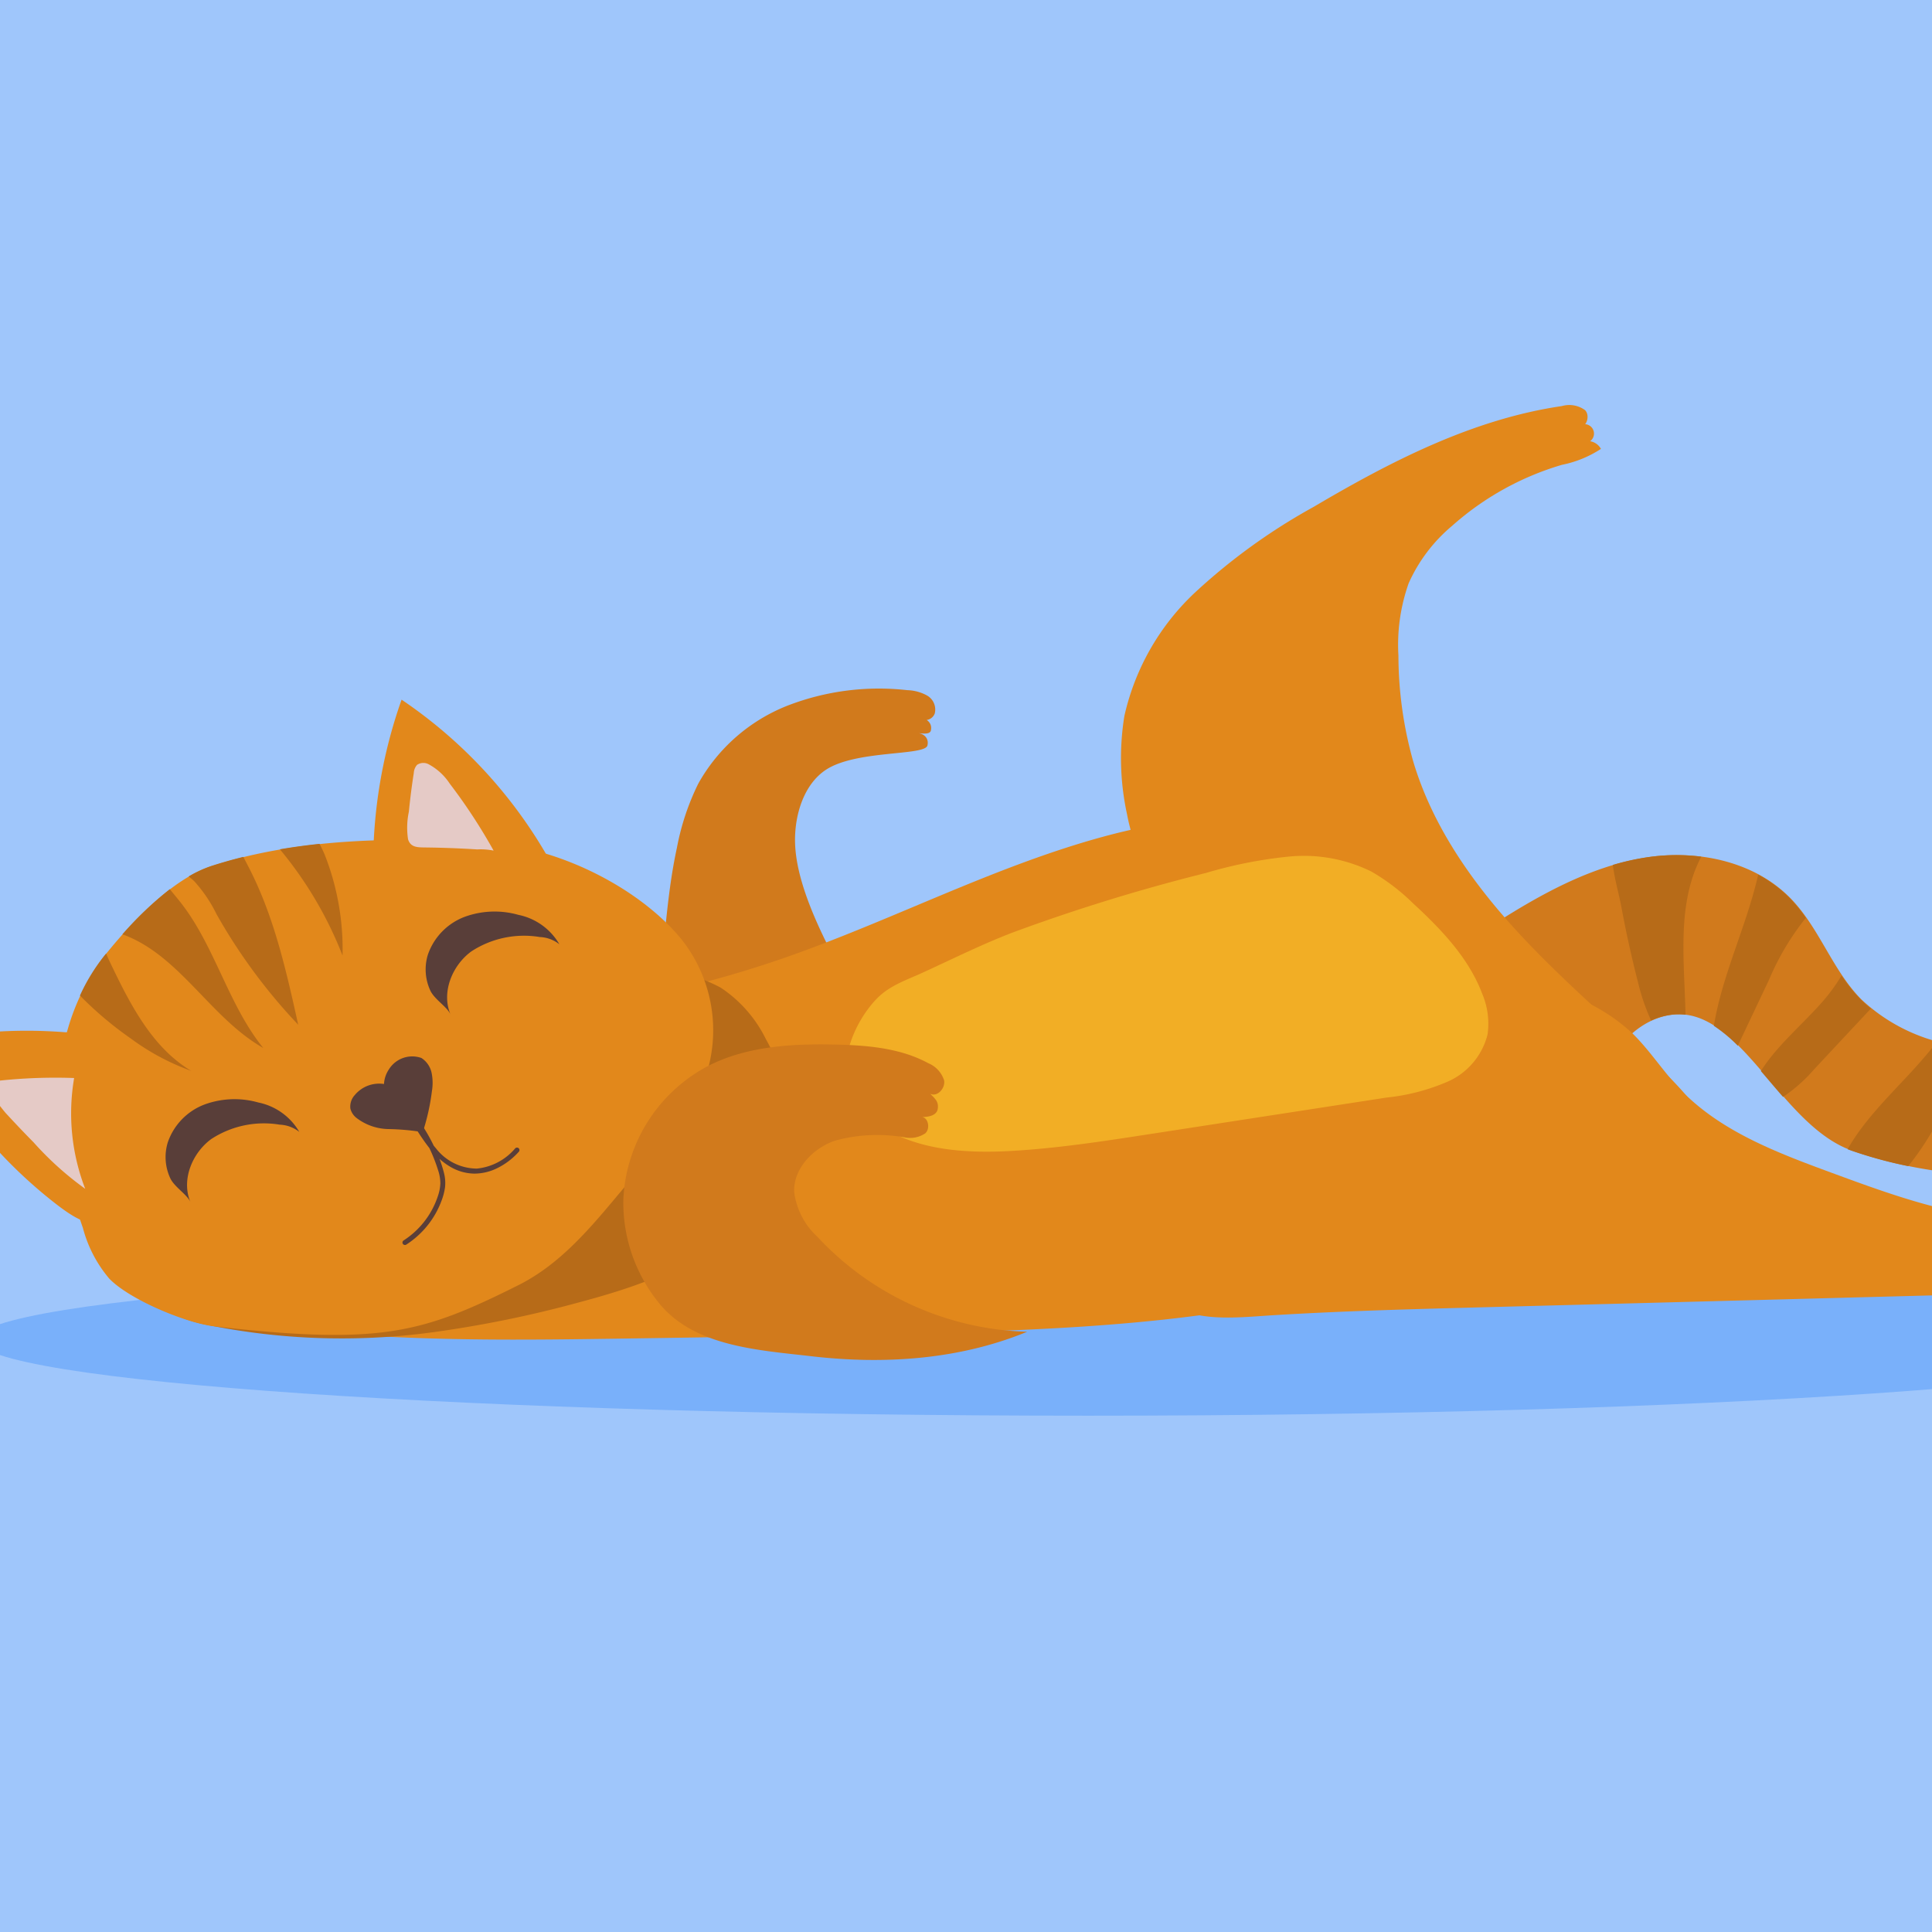 <svg xmlns="http://www.w3.org/2000/svg" xmlns:xlink="http://www.w3.org/1999/xlink" viewBox="0 0 200 200"><defs><style>.cls-1{fill:none;}.cls-2{fill:#9fc6fb;}.cls-3{clip-path:url(#clip-path);}.cls-4{fill:#79b0fa;}.cls-5{fill:#d17a1c;}.cls-6{fill:#e2881b;}.cls-7{fill:#b76b18;}.cls-8{fill:#593e39;}.cls-9{fill:#e5cac6;}.cls-10{fill:#f2ae25;}</style><clipPath id="clip-path"><rect class="cls-1" width="200" height="200.119"/></clipPath></defs><g id="Fondos"><rect class="cls-2" y="-0.119" width="200" height="200.237"/></g><g id="Gatos"><g class="cls-3"><path class="cls-4" d="M227.699,138.675c0,4.351-51.503,7.878-115.035,7.878s-115.035-3.527-115.035-7.878,51.503-7.878,115.035-7.878S227.699,134.325,227.699,138.675Z"/><path class="cls-5" d="M156.222,94.676c4.501-2.767,9.328-5.236,14.562-5.962s10.972.538,14.637,4.344c2.947,3.06,4.289,7.404,7.284,10.418a18.46,18.46,0,0,0,7.639,4.294,33.551,33.551,0,0,0,31.052-6.114c2.294-1.916,4.759-4.302,7.732-3.994,3.517.364,5.536,4.676,4.654,8.099s-3.747,5.96-6.701,7.903c-12.572,8.269-31.126,10.406-45.337,5.456-7.534-2.624-11.598-15.106-18.78-14.057-4.586.67-7.209,5.554-8.648,9.364-1.358,3.595-3.404,5.381-7.245,5.489s-7.878-1.364-10.134-4.475C141.574,108.045,150.269,98.335,156.222,94.676Z"/><path class="cls-5" d="M70.075,87.755A25.667,25.667,0,0,1,72.287,81.12a18.223,18.223,0,0,1,9.293-8.094,26.207,26.207,0,0,1,12.354-1.579,4.469,4.469,0,0,1,2.058.566,1.674,1.674,0,0,1,.774,1.845,1.048,1.048,0,0,1-1.713.387c.808.067,1.472.545,1.318,1.341-.073.533-1.075.314-1.605.283.924.004,1.41.582,1.242,1.3-.254,1.098-7.422.444-10.546,2.543C83.231,81.21,82.3,84.259,82.3,86.946c0,6.596,6.134,15.335,6.987,18.146.565,1.859-5.537,7.547-7.015,8.809a7.615,7.615,0,0,1-3.184,1.433c-2.958.728-6.38.735-8.713-1.223-3.509-2.945-2.628-7.721-2.147-11.695C68.822,97.503,69.02,92.613,70.075,87.755Z"/><path class="cls-6" d="M65.328,138.557c9.876-.147,19.752-.294,29.626-.537,14.997-.37,30.124-.982,44.67-4.861,4.897-1.306,9.938-3.129,13.351-7.066,2.989-3.447,4.371-8.126,5.104-12.739.683-4.299.86-8.823-.558-12.916a21.599,21.599,0,0,0-9.1-10.809c-10.066-6.397-22.808-6.116-34.181-3.024S92.26,95.323,81.101,99.19a112.591,112.591,0,0,1-19.448,4.854c-7.078,1.108-14.262,1.536-21.245,3.188S26.5,111.9,21.535,117.35c-3.68,4.038-8.791,15.46-1.527,18.451,4.125,1.698,9.339,1.744,13.703,2.133,4.979.444,9.976.64,14.972.71C54.23,138.722,59.78,138.639,65.328,138.557Z"/><path class="cls-6" d="M153.284,135.335l66.901-1.77c1.181-.031,2.525-.14,3.252-1.072s-.143-2.759-1.226-2.286a1.277,1.277,0,1,0,.079-2.443,1.39,1.39,0,0,0,1.143-2.137c-6.084.577-12.236,1.153-18.285.286-5.379-.771-10.525-2.661-15.624-4.539-5.66-2.085-11.535-4.308-15.675-8.695-1.737-1.841-3.109-4.009-4.927-5.769a19.236,19.236,0,0,0-12.518-5.04,31.628,31.628,0,0,0-13.416,2.698,47.158,47.158,0,0,0-21.062,17.351c-1.672,2.519-3.144,5.391-2.935,8.407.496,7.171,7.689,6.142,12.659,5.835C138.854,135.716,146.07,135.526,153.284,135.335Z"/><path class="cls-6" d="M116.67,84.293a27.343,27.343,0,0,1-.276-10.167,25.009,25.009,0,0,1,7.4-12.87,62.257,62.257,0,0,1,12.204-8.79c8.009-4.729,16.484-9.082,25.687-10.43a2.771,2.771,0,0,1,2.393.417c.595.595.112,1.962-.688,1.701a.975.975,0,1,1,.302,1.645,1.576,1.576,0,0,1,2.038.67,11.559,11.559,0,0,1-4.042,1.651A29.697,29.697,0,0,0,150.32,54.436a16.547,16.547,0,0,0-4.494,5.939,19.07,19.07,0,0,0-1.062,7.49A40.782,40.782,0,0,0,146.258,78.69c1.944,6.652,6.016,12.504,10.695,17.616s10,9.59,14.994,14.395a29.09,29.09,0,0,1,3.885,4.327,3.956,3.956,0,0,1,.893,2.421c-.12,1.753-2.09,2.672-3.76,3.217-7.63,2.492-15.708,4.863-23.573,3.262a29.747,29.747,0,0,1-15.531-9.19c-4.093-4.406-6.535-9.587-9.365-14.796C121.553,94.527,117.872,90.616,116.67,84.293Z"/><path class="cls-6" d="M-8,107.846a51.255,51.255,0,0,1,14.771-.987,5.497,5.497,0,0,1,2.66.699,5.417,5.417,0,0,1,1.875,3.581,35.545,35.545,0,0,1,.43,12.063c-.651,4.696-2.855,3.836-6.019,1.37A49.12,49.12,0,0,1-8,107.846Z"/><path class="cls-6" d="M41.572,72.429A51.257,51.257,0,0,0,38.694,86.951a5.497,5.497,0,0,0,.352,2.728,5.418,5.418,0,0,0,3.31,2.32,35.551,35.551,0,0,0,11.908,1.977c4.741-.042,4.171-2.338,2.132-5.793A49.121,49.121,0,0,0,41.572,72.429Z"/><path class="cls-7" d="M59.837,134.849c4.913-1.313,9.861-2.891,14-5.847s7.404-7.514,7.673-12.592a17.02,17.02,0,0,0-2.223-8.833,13.542,13.542,0,0,0-4.686-5.34,16.83,16.83,0,0,0-6.699-1.921,80.393,80.393,0,0,0-35.32,3.486c-5.684,1.895-11.501,4.735-14.507,9.918a22.759,22.759,0,0,0-2.463,7.393,24.179,24.179,0,0,0,.144,11.002c.967,3.322,2.148,4.276,5.351,4.967a69.914,69.914,0,0,0,24.619.701A118.047,118.047,0,0,0,59.837,134.849Z"/><path class="cls-6" d="M21.9,89.664c-4.135,1.34-8.38,5.912-11.101,9.301A22.996,22.996,0,0,0,6.131,112.66,42.519,42.519,0,0,0,8.578,127.103a13.394,13.394,0,0,0,2.732,5.258c2.08,2.167,7.935,4.612,10.92,4.95,17.2,1.95,21.465.709,31.397-4.252,5.972-2.983,9.552-8.838,14.112-13.712a25.799,25.799,0,0,0,4.733-6.426A15.15,15.15,0,0,0,70.524,97.208c-4.383-5.337-12.624-9.38-19.511-9.895C41.539,86.604,31.054,86.696,21.9,89.664Z"/><path class="cls-8" d="M36.731,113.355a1.762,1.762,0,0,0-.461,1.399,1.782,1.782,0,0,0,.608.954,5.588,5.588,0,0,0,3.32,1.173,24.639,24.639,0,0,1,3.566.319,22.514,22.514,0,0,0,.946-4.236,5.205,5.205,0,0,0-.016-1.83,2.438,2.438,0,0,0-1.066-1.61,2.842,2.842,0,0,0-3.365,1.173,3.034,3.034,0,0,0-.513,1.519A3.28,3.28,0,0,0,36.731,113.355Z"/><path class="cls-8" d="M53.677,118.85a.262.262,0,0,0-.36.046,5.973,5.973,0,0,1-3.953,2.076,5.393,5.393,0,0,1-4.236-2.099c-.079-.091-.156-.183-.232-.277-.027-.056-.054-.113-.082-.169a18.197,18.197,0,0,0-1.938-3.096c-.202-.261-.614.046-.411.308.114.146.224.295.333.445a.272.272,0,0,0-.001.307,22.518,22.518,0,0,0,1.656,2.465,16.901,16.901,0,0,1,.89,2.261,4.422,4.422,0,0,1,.242,1.383,4.558,4.558,0,0,1-.259,1.328,8.69,8.69,0,0,1-3.561,4.593.259.259,0,0,0-.051.359.261.261,0,0,0,.359.052,9.191,9.191,0,0,0,3.619-4.495,6.36,6.36,0,0,0,.378-1.436,4.08,4.08,0,0,0-.109-1.474,12.159,12.159,0,0,0-.467-1.464,6.848,6.848,0,0,0,1.161.845,5.018,5.018,0,0,0,2.5.684,5.383,5.383,0,0,0,2.341-.576,7.38,7.38,0,0,0,2.227-1.704A.259.259,0,0,0,53.677,118.85Z"/><path class="cls-8" d="M17.372,118.25a6.423,6.423,0,0,1,3.812-3.917,9.027,9.027,0,0,1,5.555-.204,6.369,6.369,0,0,1,4.245,3.044,3.515,3.515,0,0,0-2.029-.748,9.963,9.963,0,0,0-7.09,1.492c-1.994,1.465-3.117,4.258-2.146,6.533-.337-.791-1.649-1.552-2.088-2.47A5.186,5.186,0,0,1,17.372,118.25Z"/><path class="cls-8" d="M44.294,98.826a6.423,6.423,0,0,1,3.812-3.917,9.027,9.027,0,0,1,5.555-.204,6.369,6.369,0,0,1,4.245,3.044,3.514,3.514,0,0,0-2.029-.748,9.963,9.963,0,0,0-7.09,1.492c-1.994,1.464-3.117,4.258-2.146,6.533-.338-.791-1.649-1.552-2.088-2.47A5.186,5.186,0,0,1,44.294,98.826Z"/><path class="cls-7" d="M11.479,99.803c-.172-.358-.344-.726-.489-1.101-.064.079-.128.158-.19.236A19.559,19.559,0,0,0,8.276,103.06,37.055,37.055,0,0,0,13.55,107.513a24.442,24.442,0,0,0,6.241,3.342C15.774,108.454,13.503,104.023,11.479,99.803Z"/><path class="cls-7" d="M27.251,108.484c-3.672-4.541-5.01-10.619-8.65-15.185-.333-.417-.687-.828-1.017-1.253a36.268,36.268,0,0,0-4.912,4.673C18.583,98.853,21.779,105.381,27.251,108.484Z"/><path class="cls-7" d="M25.189,88.705q-1.668.41-3.289.932a12.138,12.138,0,0,0-2.375,1.095,5.414,5.414,0,0,1,.594.504,14.499,14.499,0,0,1,2.284,3.376,57.929,57.929,0,0,0,8.468,11.47c-1.199-5.411-2.42-10.885-4.892-15.846C25.722,89.722,25.453,89.214,25.189,88.705Z"/><path class="cls-7" d="M33.584,88.406q-.234-.533-.509-1.051c-1.378.146-2.747.331-4.102.563a39.764,39.764,0,0,1,6.487,11A26.671,26.671,0,0,0,33.584,88.406Z"/><path class="cls-9" d="M42.836,80.018a1.385,1.385,0,0,1,.338-.84,1.165,1.165,0,0,1,1.246-.036,6.014,6.014,0,0,1,2.133,1.974,57.615,57.615,0,0,1,4.545,6.939,6.69,6.69,0,0,0-1.693-.123q-.907-.058-1.816-.1-1.817-.084-3.636-.103c-.76-.009-1.464-.018-1.713-.855a7.955,7.955,0,0,1,.086-2.845Q42.521,82.017,42.836,80.018Z"/><path class="cls-9" d="M-2.207,112.141a54.455,54.455,0,0,1,9.882-.544A21.65,21.65,0,0,0,8.822,123.066a32.816,32.816,0,0,1-5.357-4.824c-.977-.986-1.93-1.996-2.872-3.016C.248,114.851-1.811,112.083-2.207,112.141Z"/><path class="cls-7" d="M183.135,101.413a26.987,26.987,0,0,1,3.805-6.395,16.392,16.392,0,0,0-1.594-1.959,13.601,13.601,0,0,0-3.338-2.517c-1.199,5.303-3.716,10.324-4.589,15.654a15.443,15.443,0,0,1,2.478,2.058Q181.516,104.833,183.135,101.413Z"/><path class="cls-7" d="M176.11,88.686a20.359,20.359,0,0,0-5.401.029,25.646,25.646,0,0,0-3.747.819c.18,1.491.641,3.053.873,4.305q.739,3.998,1.754,7.937a21.103,21.103,0,0,0,1.335,3.87,7.192,7.192,0,0,1,1.964-.583,5.776,5.776,0,0,1,1.598-.013C174.359,99.374,173.562,93.572,176.11,88.686Z"/><path class="cls-7" d="M184.579,113.55a16.027,16.027,0,0,0,3.198-2.833q2.71-2.901,5.421-5.801.233-.249.473-.5a13.225,13.225,0,0,1-1.041-.938,16.81,16.81,0,0,1-1.997-2.484,18.887,18.887,0,0,1-2.254,3.021c-2.052,2.27-4.471,4.303-6.096,6.859C183.04,111.754,183.8,112.665,184.579,113.55Z"/><path class="cls-7" d="M197.544,120.72a30.451,30.451,0,0,0,4.606-8.058c.503-1.316.957-2.722,1.553-4.016a31.219,31.219,0,0,1-3.2-.803c-2.907,3.857-6.915,7.011-9.239,11.124.134.054.269.106.406.153A45.215,45.215,0,0,0,197.544,120.72Z"/><path class="cls-10" d="M87.732,112.395a6.528,6.528,0,0,0,2.212,3.243c3.941,3.392,9.605,3.802,14.797,3.504,4.762-.273,9.485-1.001,14.2-1.728q12.294-1.896,24.588-3.793a21.51,21.51,0,0,0,6.357-1.66,7.27,7.27,0,0,0,4.104-4.864,7.876,7.876,0,0,0-.536-4.184c-1.396-3.729-4.25-6.708-7.179-9.405a21.348,21.348,0,0,0-4.331-3.296,15.84,15.84,0,0,0-8.523-1.539,46.154,46.154,0,0,0-8.594,1.699,191.7,191.7,0,0,0-20.099,6.2c-3.13,1.212-6.109,2.692-9.154,4.09-1.685.774-3.478,1.348-4.799,2.709C88.652,105.558,86.971,109.339,87.732,112.395Z"/><path class="cls-5" d="M64.528,124.165a16.442,16.442,0,0,1,8.839-13.852c4.001-2.019,8.647-2.282,13.127-2.18,3.297.075,6.707.357,9.606,1.93a2.866,2.866,0,0,1,1.631,1.768c.157.815-.698,1.766-1.438,1.393.539.545.923.84.767,1.65-.189.686-1.093.763-1.774.77.769-.123,1.075,1.145.504,1.674a2.814,2.814,0,0,1-2.226.405,16.571,16.571,0,0,0-7.162.368c-2.273.804-4.274,2.89-4.191,5.299a7.639,7.639,0,0,0,2.412,4.651,30.798,30.798,0,0,0,21.713,9.82c-7.06,2.908-14.854,3.409-22.377,2.533-5.452-.635-12.183-.994-15.806-5.585A16.483,16.483,0,0,1,64.528,124.165Z"/></g></g></svg>
